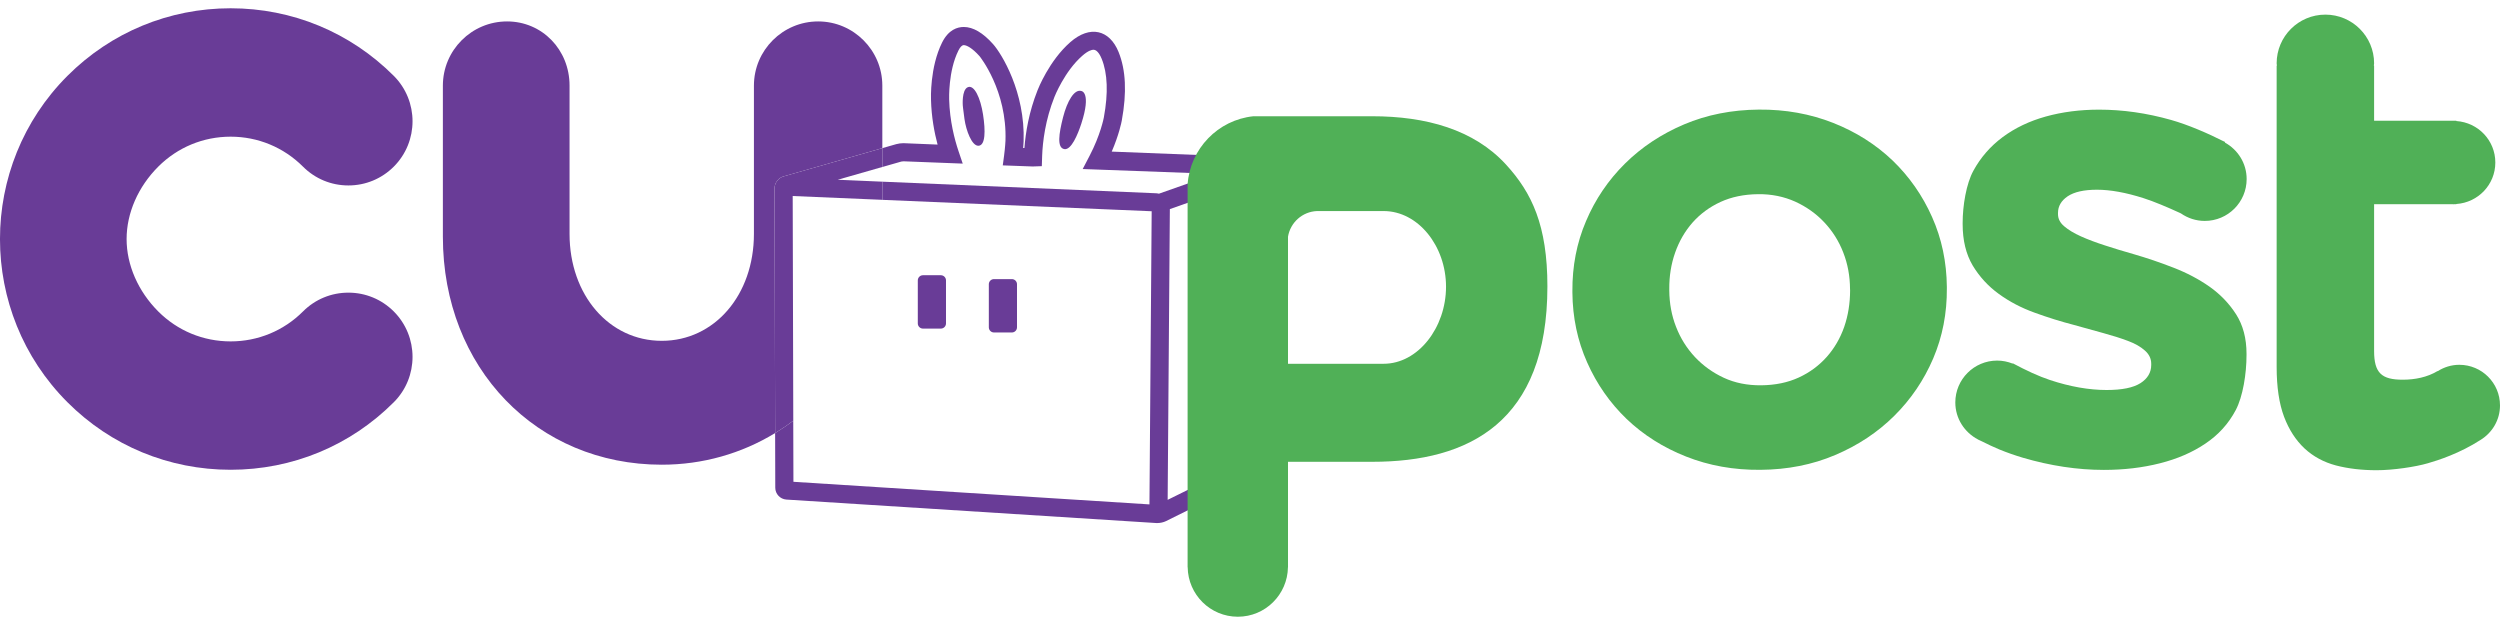 <?xml version="1.0" encoding="utf-8"?>
<!-- Generator: Adobe Illustrator 16.0.3, SVG Export Plug-In . SVG Version: 6.00 Build 0)  -->
<!DOCTYPE svg PUBLIC "-//W3C//DTD SVG 1.1//EN" "http://www.w3.org/Graphics/SVG/1.1/DTD/svg11.dtd">
<svg version="1.1" id="Layer_1" xmlns="http://www.w3.org/2000/svg" xmlns:xlink="http://www.w3.org/1999/xlink" x="0px" y="0px"
	 width="100px" height="25px" viewBox="0 0 100 25" enable-background="new 0 0 100 25" xml:space="preserve">
<g>
	<path fill="#693C97" d="M13.935,11.706c-0.685,0-1.331,0.267-1.815,0.752c-0.772,0.772-1.8,1.198-2.895,1.198
		c-1.096,0-2.124-0.426-2.895-1.198c-0.805-0.805-1.266-1.859-1.266-2.896S5.524,7.471,6.33,6.666
		c0.773-0.773,1.801-1.199,2.895-1.199c1.093,0,2.121,0.426,2.895,1.199c0.484,0.484,1.129,0.752,1.815,0.752
		c0.687,0,1.331-0.268,1.816-0.752c1.001-1.001,1.001-2.63,0-3.632c-1.743-1.743-4.061-2.703-6.526-2.703s-4.784,0.96-6.527,2.703
		c-3.598,3.6-3.598,9.457,0,13.056c1.741,1.742,4.058,2.701,6.527,2.701c2.467,0,4.786-0.959,6.526-2.701
		c1.001-1,1.001-2.629,0-3.632C15.265,11.973,14.621,11.706,13.935,11.706z"/>
	<path fill="#693C97" d="M36.918,11.009c-0.113,0-0.206,0.093-0.206,0.206v1.723c0,0.113,0.093,0.206,0.206,0.206h0.716
		c0.113,0,0.206-0.093,0.206-0.206v-1.141v-0.582c0-0.113-0.093-0.206-0.206-0.206H36.918z"/>
	<polygon fill="none" points="46.706,19.994 50.017,18.357 50.059,7.213 46.794,8.364 	"/>
	<path fill="none" d="M32.766,15.912c-0.32,0.338-0.671,0.637-1.035,0.914l0.007,2.445l14.241,0.904L46.067,8.45L35.293,7.993v1.362
		C35.293,11.868,34.396,14.197,32.766,15.912z M39.553,11.369c0-0.113,0.093-0.205,0.206-0.205h0.019h0.697
		c0.113,0,0.205,0.092,0.205,0.205v0.582v1.142c0,0.114-0.092,0.206-0.205,0.206h-0.716c-0.113,0-0.206-0.092-0.206-0.206V11.369z"
		/>
	<path fill="none" d="M46.237,7.73c0.015,0,0.063,0.003,0.122,0.017l2.245-0.791l-5.296-0.195l0.272-0.522
		c0.44-0.84,0.57-1.518,0.575-1.546V4.69c0.179-0.97,0.149-1.757-0.087-2.338c-0.044-0.11-0.165-0.364-0.327-0.364
		c-0.064,0-0.21,0.031-0.453,0.245c-0.708,0.622-1.105,1.63-1.109,1.64c-0.368,0.927-0.472,1.796-0.493,2.362l-0.013,0.41
		l-0.366,0.013l-1.196-0.044l0.053-0.396c0.042-0.314,0.055-0.585,0.055-0.587c0.069-2.013-1.025-3.372-1.037-3.385
		c-0.291-0.326-0.517-0.442-0.63-0.442c-0.071,0-0.144,0.072-0.215,0.216c-0.411,0.821-0.371,1.939-0.371,1.951
		c0.023,0.868,0.217,1.606,0.375,2.074l0.168,0.498l-2.371-0.092l0,0c-0.027,0-0.071,0.007-0.087,0.011L35.293,6.68v0.587
		L46.237,7.73z M42.521,4.691c0.167-0.652,0.455-1.143,0.738-1.049c0,0,0.4,0.05-0.007,1.303c-0.142,0.436-0.4,1.058-0.674,1.02
		C42.267,5.921,42.356,5.344,42.521,4.691z M38.704,3.492c0.264-0.126,0.517,0.432,0.618,1.09s0.096,1.226-0.176,1.248
		c-0.272,0.022-0.505-0.618-0.567-1.067c-0.063-0.447-0.068-0.55-0.068-0.55S38.466,3.605,38.704,3.492z"/>
	<path fill="#693C97" d="M31.093,7.225c0.065-0.083,0.156-0.144,0.254-0.171l3.946-1.129v-2.5c0-1.416-1.152-2.568-2.566-2.568
		c-1.417,0-2.57,1.152-2.57,2.568v5.931c0,2.451-1.583,4.277-3.687,4.277c-2.102,0-3.688-1.826-3.688-4.277V3.425
		c0-1.439-1.097-2.568-2.499-2.568c-1.417,0-2.568,1.152-2.568,2.568v6.044c0,5.262,3.765,9.119,8.755,9.119
		c1.642,0,3.193-0.447,4.536-1.266l-0.024-9.786C30.981,7.424,31.021,7.313,31.093,7.225z"/>
	<path fill="#693C97" d="M50.335,6.294l-5.866-0.23c0.29-0.673,0.39-1.172,0.402-1.24c0.206-1.125,0.163-2.022-0.128-2.744
		c-0.361-0.89-1.143-1.085-1.933-0.392c-0.847,0.743-1.29,1.876-1.307,1.92c-0.348,0.874-0.48,1.702-0.526,2.312l-0.051-0.001
		c0.013-0.148,0.018-0.247,0.018-0.257c0.068-1.986-0.883-3.518-1.221-3.897c-0.405-0.455-0.801-0.686-1.172-0.686
		c-0.254,0-0.609,0.107-0.865,0.617c-0.496,0.992-0.448,2.253-0.446,2.3c0.018,0.688,0.134,1.304,0.263,1.787l-1.367-0.056
		c-0.091,0-0.203,0.015-0.284,0.038l-0.559,0.16V6.68l0.758-0.217c0.016-0.004,0.06-0.011,0.087-0.011l0,0l2.371,0.092l-0.168-0.498
		c-0.158-0.468-0.352-1.206-0.375-2.074c0-0.012-0.04-1.13,0.371-1.951c0.071-0.144,0.144-0.216,0.215-0.216
		c0.113,0,0.339,0.116,0.63,0.442c0.012,0.013,1.106,1.372,1.037,3.385c0,0.002-0.013,0.272-0.055,0.587l-0.053,0.396l1.196,0.044
		l0.366-0.013l0.013-0.41c0.021-0.566,0.125-1.436,0.493-2.362c0.004-0.01,0.401-1.018,1.109-1.64
		c0.243-0.214,0.389-0.245,0.453-0.245c0.162,0,0.283,0.254,0.327,0.364c0.236,0.581,0.266,1.368,0.087,2.338v0.002
		c-0.005,0.028-0.135,0.706-0.575,1.546l-0.272,0.522l5.296,0.195l-2.245,0.791c-0.059-0.014-0.107-0.017-0.122-0.017L35.293,7.267
		v0.727L46.067,8.45l-0.089,11.726l-14.241-0.904l-0.007-2.445c-0.233,0.18-0.476,0.344-0.725,0.496l0.006,2.189
		c0.001,0.246,0.194,0.453,0.443,0.471l14.804,0.939h0.038c0.114,0,0.245-0.029,0.341-0.076l3.811-1.891
		c0.173-0.086,0.294-0.281,0.294-0.473l0.044-11.718C50.787,6.511,50.59,6.304,50.335,6.294z M50.017,18.357l-3.311,1.637
		l0.088-11.63l3.265-1.151L50.017,18.357z"/>
	<path fill="#693C97" d="M31.708,7.841l3.585,0.152V7.267L33.509,7.19l1.784-0.511V5.925l-3.946,1.129
		c-0.098,0.027-0.188,0.088-0.254,0.171c-0.072,0.089-0.111,0.199-0.111,0.312l0.024,9.786c0.249-0.152,0.491-0.316,0.725-0.496
		L31.708,7.841z"/>
	<path fill="#693C97" d="M38.579,4.763c0.063,0.449,0.295,1.09,0.567,1.067c0.271-0.022,0.277-0.59,0.176-1.248
		s-0.354-1.216-0.618-1.09c-0.238,0.113-0.193,0.721-0.193,0.721S38.517,4.315,38.579,4.763z"/>
	<path fill="#693C97" d="M42.579,5.965c0.273,0.038,0.532-0.584,0.674-1.02c0.407-1.253,0.007-1.303,0.007-1.303
		c-0.283-0.094-0.571,0.396-0.738,1.049C42.356,5.344,42.267,5.921,42.579,5.965z"/>
	<path fill="#693C97" d="M39.759,13.299h0.716c0.113,0,0.205-0.092,0.205-0.206v-1.142v-0.582c0-0.113-0.092-0.205-0.205-0.205
		h-0.697h-0.019c-0.113,0-0.206,0.092-0.206,0.205v1.724C39.553,13.207,39.646,13.299,39.759,13.299z"/>
	<g>
		<path fill="#50B057" d="M75.704,6.42c-0.671-0.64-1.462-1.142-2.377-1.504c-0.915-0.361-1.905-0.541-2.974-0.532
			c-1.085,0.009-2.082,0.207-2.99,0.592c-0.911,0.387-1.699,0.91-2.364,1.568c-0.667,0.661-1.188,1.427-1.557,2.299
			c-0.374,0.871-0.553,1.809-0.546,2.805V11.7c0.008,0.999,0.205,1.933,0.591,2.798c0.384,0.867,0.912,1.619,1.579,2.262
			c0.671,0.639,1.462,1.141,2.377,1.502c0.915,0.363,1.907,0.541,2.975,0.531c1.083-0.008,2.082-0.205,2.989-0.592
			c0.91-0.385,1.699-0.908,2.364-1.568s1.185-1.426,1.557-2.295c0.372-0.873,0.554-1.81,0.546-2.811v-0.051
			c-0.01-0.999-0.205-1.931-0.592-2.797C76.898,7.815,76.37,7.062,75.704,6.42z M73.769,13.073c-0.16,0.458-0.395,0.86-0.7,1.204
			c-0.31,0.348-0.682,0.623-1.119,0.824c-0.437,0.201-0.938,0.305-1.506,0.311c-0.553,0.004-1.049-0.096-1.488-0.299
			c-0.442-0.205-0.827-0.48-1.157-0.83c-0.329-0.352-0.581-0.754-0.757-1.21c-0.178-0.452-0.266-0.939-0.271-1.455v-0.053
			c-0.004-0.517,0.073-1.002,0.235-1.462c0.16-0.455,0.393-0.857,0.699-1.205c0.309-0.346,0.68-0.62,1.118-0.821
			c0.436-0.2,0.938-0.305,1.508-0.31c0.531-0.006,1.024,0.096,1.474,0.297c0.448,0.204,0.839,0.48,1.168,0.831
			c0.33,0.351,0.583,0.753,0.758,1.207c0.178,0.455,0.267,0.94,0.27,1.457l0.003,0.053C74.003,12.127,73.927,12.615,73.769,13.073z"
			/>
		<path fill="#50B057" d="M82.708,7.851c0.263-0.174,0.65-0.262,1.171-0.262c0.536,0,1.159,0.113,1.864,0.338
			c0.41,0.131,0.941,0.354,1.458,0.592c0.012,0.006,0.027,0.013,0.04,0.02c0.271,0.187,0.597,0.298,0.95,0.298
			c0.925,0,1.675-0.75,1.675-1.675c0-0.633-0.354-1.176-0.872-1.461l0.01-0.02c-0.695-0.353-1.488-0.693-2.16-0.883
			c-0.975-0.276-1.936-0.412-2.882-0.412c-0.759,0-1.471,0.092-2.131,0.275c-0.657,0.183-1.231,0.458-1.725,0.824
			c-0.493,0.368-0.881,0.814-1.168,1.34c-0.29,0.525-0.432,1.407-0.432,2.09v0.051c0,0.65,0.134,1.201,0.401,1.653
			c0.271,0.448,0.617,0.828,1.047,1.139c0.425,0.309,0.903,0.559,1.433,0.75c0.528,0.192,1.053,0.356,1.572,0.49
			c0.407,0.116,0.797,0.225,1.169,0.324c0.37,0.1,0.699,0.205,0.987,0.313c0.289,0.107,0.516,0.238,0.683,0.389
			c0.169,0.15,0.251,0.324,0.251,0.525v0.049c0,0.301-0.145,0.545-0.429,0.727c-0.29,0.184-0.739,0.275-1.354,0.275
			c-0.704,0-1.463-0.133-2.269-0.4c-0.219-0.072-0.46-0.17-0.711-0.283c-0.252-0.115-0.514-0.246-0.774-0.385l-0.006,0.012
			c-0.191-0.076-0.399-0.121-0.619-0.121c-0.924,0-1.674,0.75-1.674,1.674c0,0.646,0.369,1.199,0.904,1.48l-0.001,0.002
			c0.013,0.006,0.026,0.012,0.039,0.018c0.04,0.02,0.079,0.039,0.121,0.057c0.232,0.115,0.466,0.229,0.703,0.326
			c0.307,0.125,0.617,0.234,0.933,0.328c1.104,0.324,2.187,0.488,3.242,0.488c0.8,0,1.546-0.088,2.241-0.264
			c0.697-0.176,1.304-0.438,1.822-0.789c0.521-0.35,0.925-0.795,1.212-1.338c0.287-0.541,0.432-1.455,0.432-2.205v-0.051
			c0-0.617-0.141-1.144-0.417-1.577c-0.278-0.433-0.632-0.801-1.059-1.103c-0.428-0.3-0.908-0.554-1.447-0.763
			c-0.538-0.21-1.066-0.388-1.587-0.539c-0.409-0.115-0.792-0.233-1.154-0.351C83.837,9.7,83.515,9.58,83.238,9.455
			C82.96,9.33,82.737,9.196,82.57,9.053c-0.168-0.141-0.25-0.303-0.25-0.487V8.514C82.32,8.25,82.449,8.027,82.708,7.851z"/>
		<path fill="#50B057" d="M100,16.217c0-0.898-0.729-1.625-1.626-1.625c-0.32,0-0.616,0.096-0.868,0.256l-0.004-0.006
			c-0.41,0.248-0.905,0.346-1.391,0.346c-0.84,0-1.147-0.26-1.147-1.148V8.167h3.141c0.013,0.001,0.024,0.004,0.037,0.004
			s0.024-0.003,0.037-0.004h0.071l0.004-0.007l0,0c0.869-0.059,1.559-0.775,1.559-1.659c0-0.885-0.689-1.601-1.559-1.659V4.83h-0.11
			c-0.001,0-0.001,0-0.002,0s-0.002,0-0.003,0h-3.175V2.627h-0.01c0.002-0.032,0.01-0.062,0.01-0.094
			c0-1.076-0.873-1.948-1.949-1.948s-1.949,0.872-1.949,1.948c0,0.032,0.008,0.062,0.01,0.094h-0.01V14.68
			c0,0.803,0.1,1.465,0.296,1.988c0.197,0.521,0.471,0.943,0.82,1.27c0.349,0.324,0.771,0.551,1.257,0.68
			c0.487,0.127,1.029,0.191,1.628,0.191c0.649,0,1.553-0.133,2.048-0.279c0.41-0.117,1.275-0.395,2.112-0.936
			C99.689,17.307,100,16.801,100,16.217z"/>
		<path fill="#50B057" d="M54.889,4.65H51.52h-1.385c-1.415,0.147-2.529,1.297-2.631,2.724v15.315h0.003
			c0.016,1.096,0.906,1.98,2.006,1.98c1.099,0,1.988-0.885,2.005-1.98h0.002v-0.023c0-0.002,0.001-0.004,0.001-0.006
			s-0.001-0.002-0.001-0.004v-4.184h3.369c3.87,0,7.007-1.584,7.007-7.018c0-2.439-0.622-3.742-1.654-4.87
			C58.956,5.179,57.035,4.65,54.889,4.65z M55.344,14.551H51.52V9.468c0.094-0.568,0.575-1.004,1.164-1.026h2.66
			c1.382,0,2.497,1.401,2.497,3.027C57.841,13.102,56.726,14.551,55.344,14.551z"/>
	</g>
</g>
</svg>
